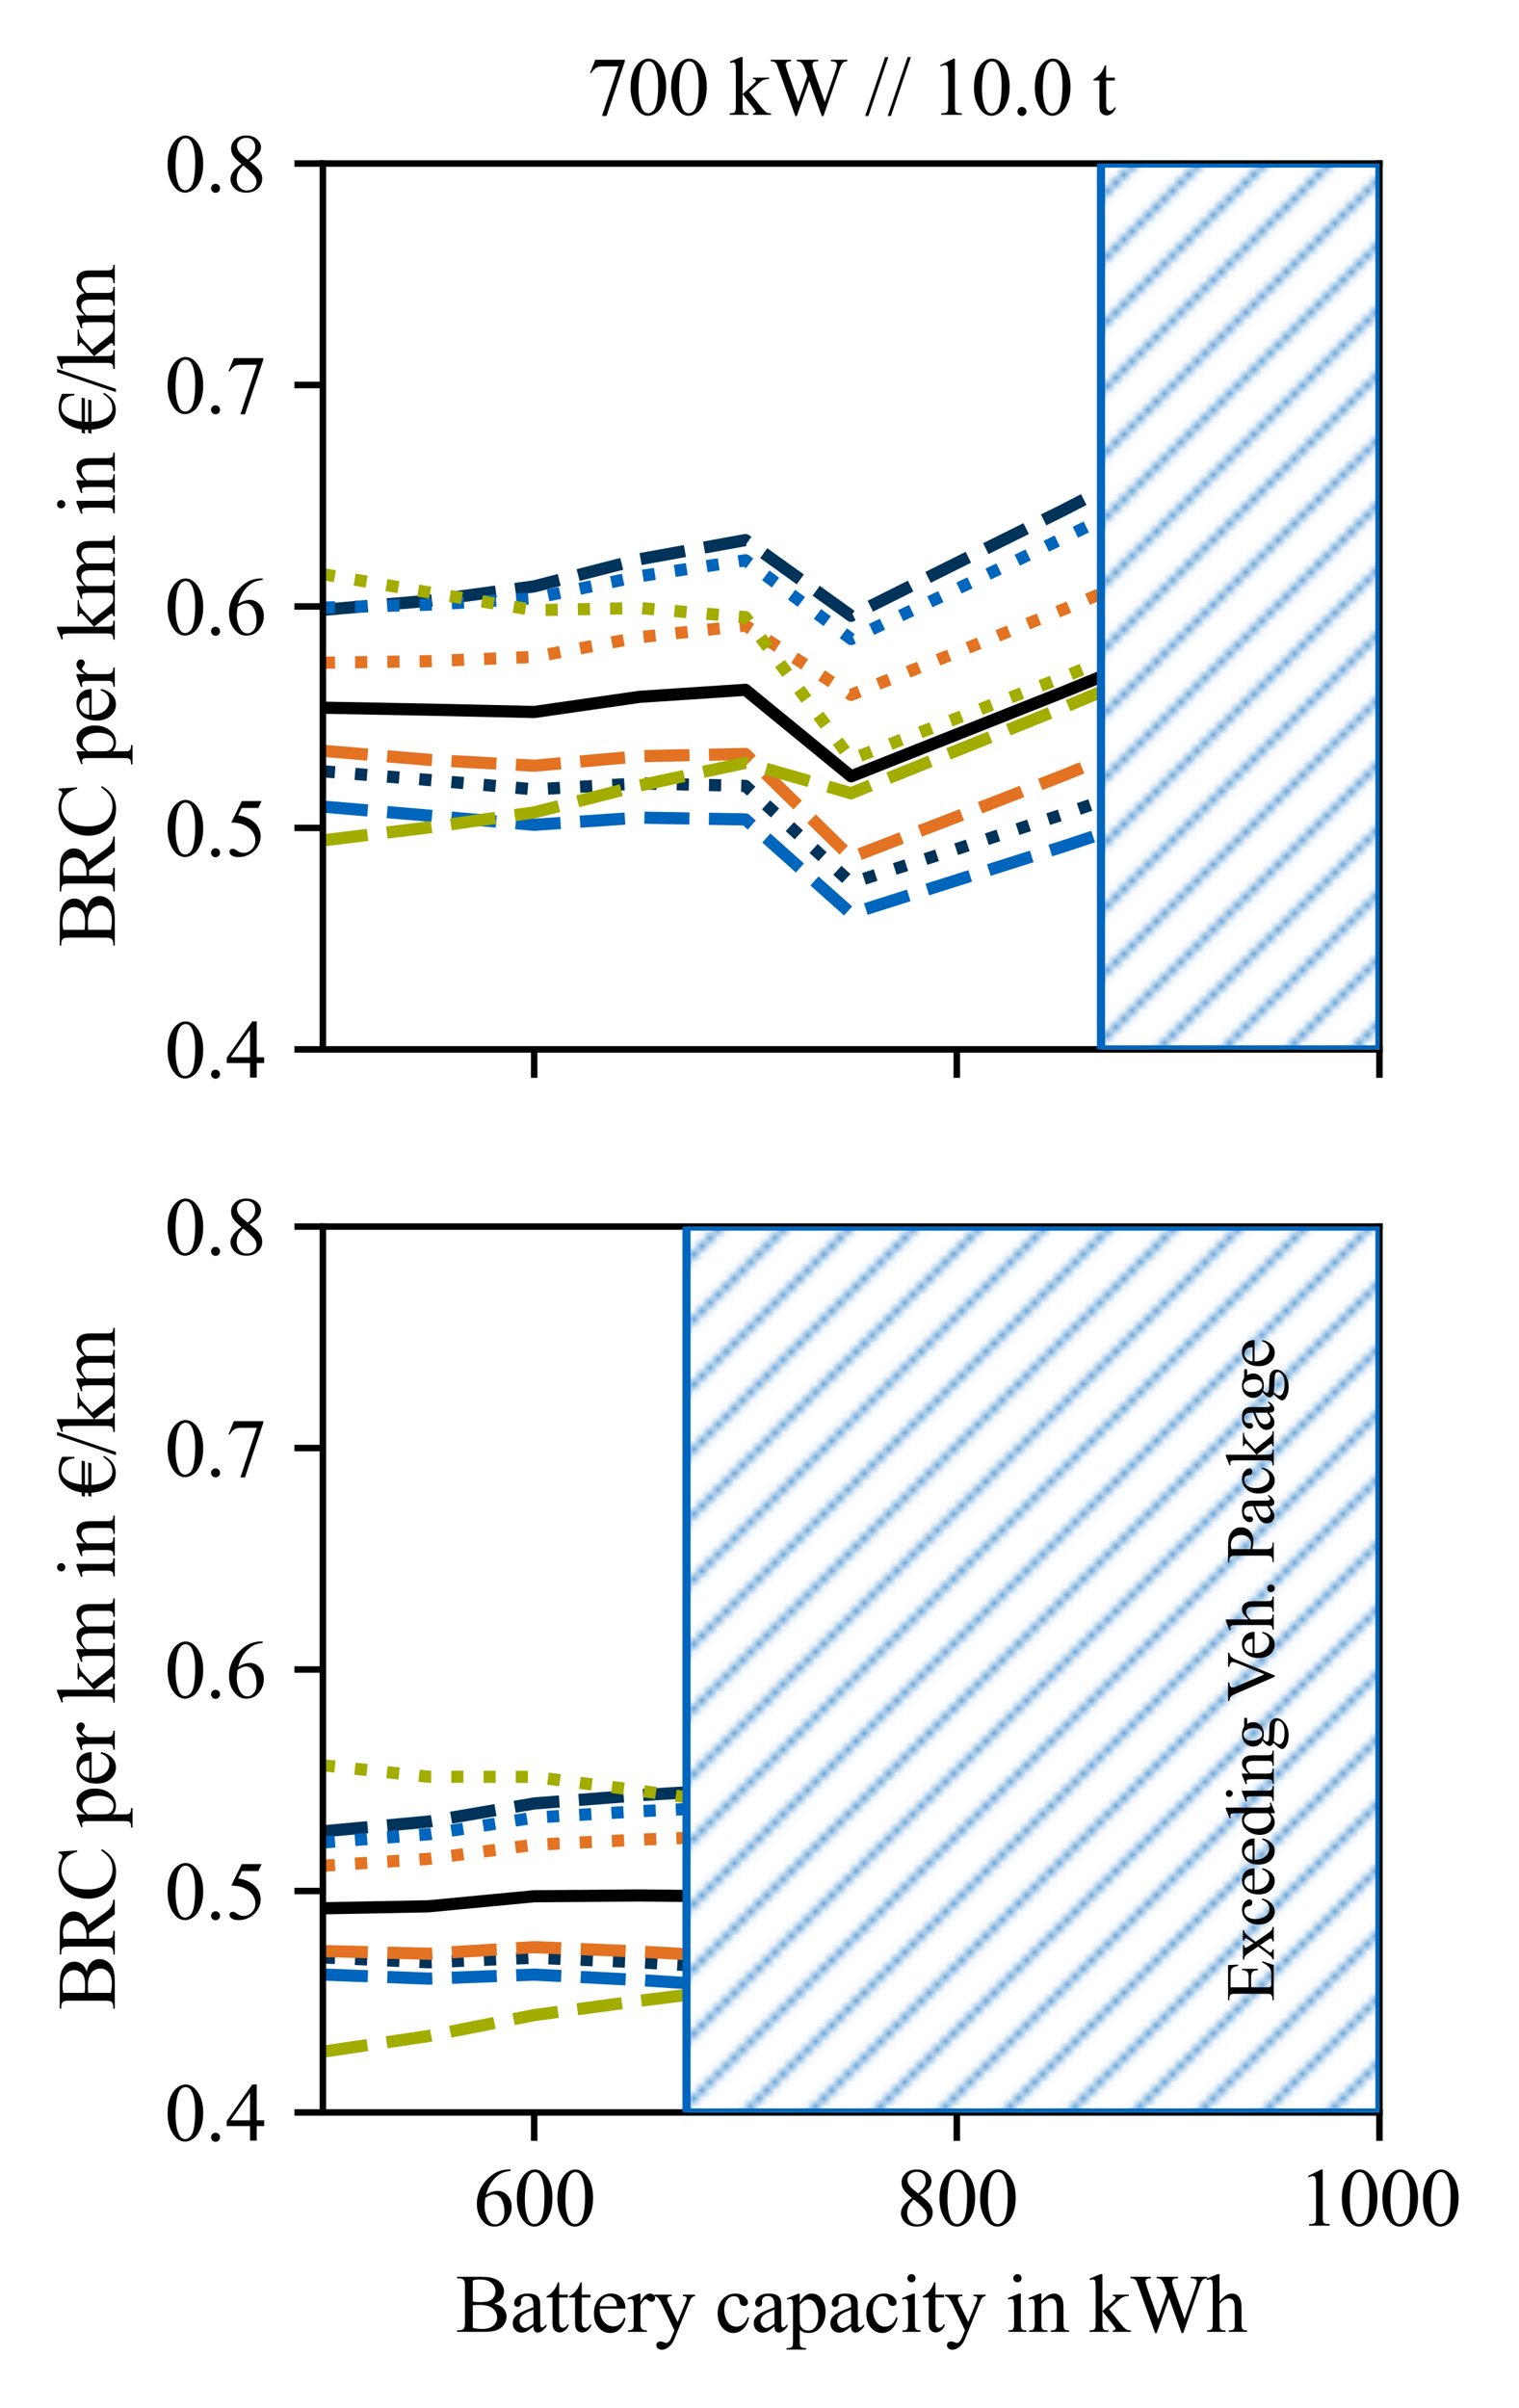 <?xml version="1.0" encoding="utf-8" standalone="no"?>
<!DOCTYPE svg PUBLIC "-//W3C//DTD SVG 1.1//EN"
  "http://www.w3.org/Graphics/SVG/1.1/DTD/svg11.dtd">
<svg height="296.623pt" version="1.1" viewBox="0 0 187.183 296.623" width="187.183pt" xmlns="http://www.w3.org/2000/svg" xmlns:xlink="http://www.w3.org/1999/xlink">
 <defs>
  <style type="text/css">*{stroke-linecap:butt;stroke-linejoin:round;}</style>
 </defs>
 <g id="figure_1">
  <g id="patch_1">
   <path d="M 0 296.623 
L 187.183 296.623 
L 187.183 0 
L 0 0 
z
" style="fill:#ffffff;"/>
  </g>
  <g id="axes_1">
   <g id="patch_2">
    <path d="M 39.783 129.278 
L 169.983 129.278 
L 169.983 20.144 
L 39.783 20.144 
z
" style="fill:#ffffff;"/>
   </g>
   <g id="matplotlib.axis_1">
    <g id="xtick_1">
     <g id="line2d_1">
      <defs>
       <path d="M 0 0 
L 0 3.5 
" id="mccf81623f7" style="stroke:#000000;stroke-width:0.8;"/>
      </defs>
      <g>
       <use style="stroke:#000000;stroke-width:0.8;" x="65.823" xlink:href="#mccf81623f7" y="129.278"/>
      </g>
     </g>
    </g>
    <g id="xtick_2">
     <g id="line2d_2">
      <g>
       <use style="stroke:#000000;stroke-width:0.8;" x="117.903" xlink:href="#mccf81623f7" y="129.278"/>
      </g>
     </g>
    </g>
    <g id="xtick_3">
     <g id="line2d_3">
      <g>
       <use style="stroke:#000000;stroke-width:0.8;" x="169.983" xlink:href="#mccf81623f7" y="129.278"/>
      </g>
     </g>
    </g>
   </g>
   <g id="matplotlib.axis_2">
    <g id="ytick_1">
     <g id="line2d_4">
      <defs>
       <path d="M 0 0 
L -3.5 0 
" id="m402dd3184c" style="stroke:#000000;stroke-width:0.8;"/>
      </defs>
      <g>
       <use style="stroke:#000000;stroke-width:0.8;" x="39.783" xlink:href="#m402dd3184c" y="129.278"/>
      </g>
     </g>
     <g id="text_1">
      <!-- 0.4 -->
      <g transform="translate(20.283 132.749)scale(0.1 -0.1)">
       <defs>
        <path d="M 231 2094 
Q 231 2819 450 3342 
Q 669 3866 1031 4122 
Q 1313 4325 1613 4325 
Q 2100 4325 2488 3828 
Q 2972 3213 2972 2159 
Q 2972 1422 2759 906 
Q 2547 391 2217 158 
Q 1888 -75 1581 -75 
Q 975 -75 572 641 
Q 231 1244 231 2094 
z
M 844 2016 
Q 844 1141 1059 588 
Q 1238 122 1591 122 
Q 1759 122 1940 273 
Q 2122 425 2216 781 
Q 2359 1319 2359 2297 
Q 2359 3022 2209 3506 
Q 2097 3866 1919 4016 
Q 1791 4119 1609 4119 
Q 1397 4119 1231 3928 
Q 1006 3669 925 3112 
Q 844 2556 844 2016 
z
" id="TimesNewRomanPSMT-30" transform="scale(0.016)"/>
        <path d="M 800 606 
Q 947 606 1047 504 
Q 1147 403 1147 259 
Q 1147 116 1045 14 
Q 944 -88 800 -88 
Q 656 -88 554 14 
Q 453 116 453 259 
Q 453 406 554 506 
Q 656 606 800 606 
z
" id="TimesNewRomanPSMT-2e" transform="scale(0.016)"/>
        <path d="M 2978 1563 
L 2978 1119 
L 2409 1119 
L 2409 0 
L 1894 0 
L 1894 1119 
L 100 1119 
L 100 1519 
L 2066 4325 
L 2409 4325 
L 2409 1563 
L 2978 1563 
z
M 1894 1563 
L 1894 3666 
L 406 1563 
L 1894 1563 
z
" id="TimesNewRomanPSMT-34" transform="scale(0.016)"/>
       </defs>
       <use xlink:href="#TimesNewRomanPSMT-30"/>
       <use x="50" xlink:href="#TimesNewRomanPSMT-2e"/>
       <use x="75" xlink:href="#TimesNewRomanPSMT-34"/>
      </g>
     </g>
    </g>
    <g id="ytick_2">
     <g id="line2d_5">
      <g>
       <use style="stroke:#000000;stroke-width:0.8;" x="39.783" xlink:href="#m402dd3184c" y="101.994"/>
      </g>
     </g>
     <g id="text_2">
      <!-- 0.5 -->
      <g transform="translate(20.283 105.466)scale(0.1 -0.1)">
       <defs>
        <path d="M 2778 4238 
L 2534 3706 
L 1259 3706 
L 981 3138 
Q 1809 3016 2294 2522 
Q 2709 2097 2709 1522 
Q 2709 1188 2573 903 
Q 2438 619 2231 419 
Q 2025 219 1772 97 
Q 1413 -75 1034 -75 
Q 653 -75 479 54 
Q 306 184 306 341 
Q 306 428 378 495 
Q 450 563 559 563 
Q 641 563 702 538 
Q 763 513 909 409 
Q 1144 247 1384 247 
Q 1750 247 2026 523 
Q 2303 800 2303 1197 
Q 2303 1581 2056 1914 
Q 1809 2247 1375 2428 
Q 1034 2569 447 2591 
L 1259 4238 
L 2778 4238 
z
" id="TimesNewRomanPSMT-35" transform="scale(0.016)"/>
       </defs>
       <use xlink:href="#TimesNewRomanPSMT-30"/>
       <use x="50" xlink:href="#TimesNewRomanPSMT-2e"/>
       <use x="75" xlink:href="#TimesNewRomanPSMT-35"/>
      </g>
     </g>
    </g>
    <g id="ytick_3">
     <g id="line2d_6">
      <g>
       <use style="stroke:#000000;stroke-width:0.8;" x="39.783" xlink:href="#m402dd3184c" y="74.711"/>
      </g>
     </g>
     <g id="text_3">
      <!-- 0.6 -->
      <g transform="translate(20.283 78.183)scale(0.1 -0.1)">
       <defs>
        <path d="M 2869 4325 
L 2869 4209 
Q 2456 4169 2195 4045 
Q 1934 3922 1679 3669 
Q 1425 3416 1258 3105 
Q 1091 2794 978 2366 
Q 1428 2675 1881 2675 
Q 2316 2675 2634 2325 
Q 2953 1975 2953 1425 
Q 2953 894 2631 456 
Q 2244 -75 1606 -75 
Q 1172 -75 869 213 
Q 275 772 275 1663 
Q 275 2231 503 2743 
Q 731 3256 1154 3653 
Q 1578 4050 1965 4187 
Q 2353 4325 2688 4325 
L 2869 4325 
z
M 925 2138 
Q 869 1716 869 1456 
Q 869 1156 980 804 
Q 1091 453 1309 247 
Q 1469 100 1697 100 
Q 1969 100 2183 356 
Q 2397 613 2397 1088 
Q 2397 1622 2184 2012 
Q 1972 2403 1581 2403 
Q 1463 2403 1327 2353 
Q 1191 2303 925 2138 
z
" id="TimesNewRomanPSMT-36" transform="scale(0.016)"/>
       </defs>
       <use xlink:href="#TimesNewRomanPSMT-30"/>
       <use x="50" xlink:href="#TimesNewRomanPSMT-2e"/>
       <use x="75" xlink:href="#TimesNewRomanPSMT-36"/>
      </g>
     </g>
    </g>
    <g id="ytick_4">
     <g id="line2d_7">
      <g>
       <use style="stroke:#000000;stroke-width:0.8;" x="39.783" xlink:href="#m402dd3184c" y="47.427"/>
      </g>
     </g>
     <g id="text_4">
      <!-- 0.7 -->
      <g transform="translate(20.283 50.899)scale(0.1 -0.1)">
       <defs>
        <path d="M 644 4238 
L 2916 4238 
L 2916 4119 
L 1503 -88 
L 1153 -88 
L 2419 3728 
L 1253 3728 
Q 900 3728 750 3644 
Q 488 3500 328 3200 
L 238 3234 
L 644 4238 
z
" id="TimesNewRomanPSMT-37" transform="scale(0.016)"/>
       </defs>
       <use xlink:href="#TimesNewRomanPSMT-30"/>
       <use x="50" xlink:href="#TimesNewRomanPSMT-2e"/>
       <use x="75" xlink:href="#TimesNewRomanPSMT-37"/>
      </g>
     </g>
    </g>
    <g id="ytick_5">
     <g id="line2d_8">
      <g>
       <use style="stroke:#000000;stroke-width:0.8;" x="39.783" xlink:href="#m402dd3184c" y="20.144"/>
      </g>
     </g>
     <g id="text_5">
      <!-- 0.8 -->
      <g transform="translate(20.283 23.616)scale(0.1 -0.1)">
       <defs>
        <path d="M 1228 2134 
Q 725 2547 579 2797 
Q 434 3047 434 3316 
Q 434 3728 753 4026 
Q 1072 4325 1600 4325 
Q 2113 4325 2425 4047 
Q 2738 3769 2738 3413 
Q 2738 3175 2569 2928 
Q 2400 2681 1866 2347 
Q 2416 1922 2594 1678 
Q 2831 1359 2831 1006 
Q 2831 559 2490 242 
Q 2150 -75 1597 -75 
Q 994 -75 656 303 
Q 388 606 388 966 
Q 388 1247 577 1523 
Q 766 1800 1228 2134 
z
M 1719 2469 
Q 2094 2806 2194 3001 
Q 2294 3197 2294 3444 
Q 2294 3772 2109 3958 
Q 1925 4144 1606 4144 
Q 1288 4144 1088 3959 
Q 888 3775 888 3528 
Q 888 3366 970 3203 
Q 1053 3041 1206 2894 
L 1719 2469 
z
M 1375 2016 
Q 1116 1797 991 1539 
Q 866 1281 866 981 
Q 866 578 1086 336 
Q 1306 94 1647 94 
Q 1984 94 2187 284 
Q 2391 475 2391 747 
Q 2391 972 2272 1150 
Q 2050 1481 1375 2016 
z
" id="TimesNewRomanPSMT-38" transform="scale(0.016)"/>
       </defs>
       <use xlink:href="#TimesNewRomanPSMT-30"/>
       <use x="50" xlink:href="#TimesNewRomanPSMT-2e"/>
       <use x="75" xlink:href="#TimesNewRomanPSMT-38"/>
      </g>
     </g>
    </g>
    <g id="text_6">
     <!-- BRC per km in €/km -->
     <g transform="translate(14.144 116.657)rotate(-90)scale(0.1 -0.1)">
      <defs>
       <path d="M 2956 2163 
Q 3397 2069 3616 1863 
Q 3919 1575 3919 1159 
Q 3919 844 3719 555 
Q 3519 266 3170 133 
Q 2822 0 2106 0 
L 106 0 
L 106 116 
L 266 116 
Q 531 116 647 284 
Q 719 394 719 750 
L 719 3488 
Q 719 3881 628 3984 
Q 506 4122 266 4122 
L 106 4122 
L 106 4238 
L 1938 4238 
Q 2450 4238 2759 4163 
Q 3228 4050 3475 3764 
Q 3722 3478 3722 3106 
Q 3722 2788 3528 2536 
Q 3334 2284 2956 2163 
z
M 1319 2331 
Q 1434 2309 1582 2298 
Q 1731 2288 1909 2288 
Q 2366 2288 2595 2386 
Q 2825 2484 2947 2687 
Q 3069 2891 3069 3131 
Q 3069 3503 2766 3765 
Q 2463 4028 1881 4028 
Q 1569 4028 1319 3959 
L 1319 2331 
z
M 1319 306 
Q 1681 222 2034 222 
Q 2600 222 2897 476 
Q 3194 731 3194 1106 
Q 3194 1353 3059 1581 
Q 2925 1809 2622 1940 
Q 2319 2072 1872 2072 
Q 1678 2072 1540 2065 
Q 1403 2059 1319 2044 
L 1319 306 
z
" id="TimesNewRomanPSMT-42" transform="scale(0.016)"/>
       <path d="M 4325 0 
L 3194 0 
L 1759 1981 
Q 1600 1975 1500 1975 
Q 1459 1975 1412 1976 
Q 1366 1978 1316 1981 
L 1316 750 
Q 1316 350 1403 253 
Q 1522 116 1759 116 
L 1925 116 
L 1925 0 
L 109 0 
L 109 116 
L 269 116 
Q 538 116 653 291 
Q 719 388 719 750 
L 719 3488 
Q 719 3888 631 3984 
Q 509 4122 269 4122 
L 109 4122 
L 109 4238 
L 1653 4238 
Q 2328 4238 2648 4139 
Q 2969 4041 3192 3777 
Q 3416 3513 3416 3147 
Q 3416 2756 3161 2468 
Q 2906 2181 2372 2063 
L 3247 847 
Q 3547 428 3762 290 
Q 3978 153 4325 116 
L 4325 0 
z
M 1316 2178 
Q 1375 2178 1419 2176 
Q 1463 2175 1491 2175 
Q 2097 2175 2405 2437 
Q 2713 2700 2713 3106 
Q 2713 3503 2464 3751 
Q 2216 4000 1806 4000 
Q 1625 4000 1316 3941 
L 1316 2178 
z
" id="TimesNewRomanPSMT-52" transform="scale(0.016)"/>
       <path d="M 3853 4334 
L 3950 2894 
L 3853 2894 
Q 3659 3541 3300 3825 
Q 2941 4109 2438 4109 
Q 2016 4109 1675 3895 
Q 1334 3681 1139 3212 
Q 944 2744 944 2047 
Q 944 1472 1128 1050 
Q 1313 628 1683 403 
Q 2053 178 2528 178 
Q 2941 178 3256 354 
Q 3572 531 3950 1056 
L 4047 994 
Q 3728 428 3303 165 
Q 2878 -97 2294 -97 
Q 1241 -97 663 684 
Q 231 1266 231 2053 
Q 231 2688 515 3219 
Q 800 3750 1298 4042 
Q 1797 4334 2388 4334 
Q 2847 4334 3294 4109 
Q 3425 4041 3481 4041 
Q 3566 4041 3628 4100 
Q 3709 4184 3744 4334 
L 3853 4334 
z
" id="TimesNewRomanPSMT-43" transform="scale(0.016)"/>
       <path id="TimesNewRomanPSMT-20" transform="scale(0.016)"/>
       <path d="M -6 2578 
L 875 2934 
L 994 2934 
L 994 2266 
Q 1216 2644 1439 2795 
Q 1663 2947 1909 2947 
Q 2341 2947 2628 2609 
Q 2981 2197 2981 1534 
Q 2981 794 2556 309 
Q 2206 -88 1675 -88 
Q 1444 -88 1275 -22 
Q 1150 25 994 166 
L 994 -706 
Q 994 -1000 1030 -1079 
Q 1066 -1159 1155 -1206 
Q 1244 -1253 1478 -1253 
L 1478 -1369 
L -22 -1369 
L -22 -1253 
L 56 -1253 
Q 228 -1256 350 -1188 
Q 409 -1153 442 -1076 
Q 475 -1000 475 -688 
L 475 2019 
Q 475 2297 450 2372 
Q 425 2447 370 2484 
Q 316 2522 222 2522 
Q 147 2522 31 2478 
L -6 2578 
z
M 994 2081 
L 994 1013 
Q 994 666 1022 556 
Q 1066 375 1236 237 
Q 1406 100 1666 100 
Q 1978 100 2172 344 
Q 2425 663 2425 1241 
Q 2425 1897 2138 2250 
Q 1938 2494 1663 2494 
Q 1513 2494 1366 2419 
Q 1253 2363 994 2081 
z
" id="TimesNewRomanPSMT-70" transform="scale(0.016)"/>
       <path d="M 681 1784 
Q 678 1147 991 784 
Q 1303 422 1725 422 
Q 2006 422 2214 576 
Q 2422 731 2563 1106 
L 2659 1044 
Q 2594 616 2278 264 
Q 1963 -88 1488 -88 
Q 972 -88 605 314 
Q 238 716 238 1394 
Q 238 2128 614 2539 
Q 991 2950 1559 2950 
Q 2041 2950 2350 2633 
Q 2659 2316 2659 1784 
L 681 1784 
z
M 681 1966 
L 2006 1966 
Q 1991 2241 1941 2353 
Q 1863 2528 1708 2628 
Q 1553 2728 1384 2728 
Q 1125 2728 920 2526 
Q 716 2325 681 1966 
z
" id="TimesNewRomanPSMT-65" transform="scale(0.016)"/>
       <path d="M 1038 2947 
L 1038 2303 
Q 1397 2947 1775 2947 
Q 1947 2947 2059 2842 
Q 2172 2738 2172 2600 
Q 2172 2478 2090 2393 
Q 2009 2309 1897 2309 
Q 1788 2309 1652 2417 
Q 1516 2525 1450 2525 
Q 1394 2525 1328 2463 
Q 1188 2334 1038 2041 
L 1038 669 
Q 1038 431 1097 309 
Q 1138 225 1241 169 
Q 1344 113 1538 113 
L 1538 0 
L 72 0 
L 72 113 
Q 291 113 397 181 
Q 475 231 506 341 
Q 522 394 522 644 
L 522 1753 
Q 522 2253 501 2348 
Q 481 2444 426 2487 
Q 372 2531 291 2531 
Q 194 2531 72 2484 
L 41 2597 
L 906 2947 
L 1038 2947 
z
" id="TimesNewRomanPSMT-72" transform="scale(0.016)"/>
       <path d="M 1047 4444 
L 1047 1597 
L 1775 2259 
Q 2006 2472 2044 2528 
Q 2069 2566 2069 2603 
Q 2069 2666 2017 2711 
Q 1966 2756 1847 2763 
L 1847 2863 
L 3091 2863 
L 3091 2763 
Q 2834 2756 2664 2684 
Q 2494 2613 2291 2428 
L 1556 1750 
L 2291 822 
Q 2597 438 2703 334 
Q 2853 188 2966 144 
Q 3044 113 3238 113 
L 3238 0 
L 1847 0 
L 1847 113 
Q 1966 116 2008 148 
Q 2050 181 2050 241 
Q 2050 313 1925 472 
L 1047 1594 
L 1047 644 
Q 1047 366 1086 278 
Q 1125 191 1197 153 
Q 1269 116 1509 113 
L 1509 0 
L 53 0 
L 53 113 
Q 272 113 381 166 
Q 447 200 481 272 
Q 528 375 528 628 
L 528 3234 
Q 528 3731 506 3842 
Q 484 3953 434 3995 
Q 384 4038 303 4038 
Q 238 4038 106 3984 
L 53 4094 
L 903 4444 
L 1047 4444 
z
" id="TimesNewRomanPSMT-6b" transform="scale(0.016)"/>
       <path d="M 1050 2338 
Q 1363 2650 1419 2697 
Q 1559 2816 1721 2881 
Q 1884 2947 2044 2947 
Q 2313 2947 2506 2790 
Q 2700 2634 2766 2338 
Q 3088 2713 3309 2830 
Q 3531 2947 3766 2947 
Q 3994 2947 4170 2830 
Q 4347 2713 4450 2447 
Q 4519 2266 4519 1878 
L 4519 647 
Q 4519 378 4559 278 
Q 4591 209 4675 161 
Q 4759 113 4950 113 
L 4950 0 
L 3538 0 
L 3538 113 
L 3597 113 
Q 3781 113 3884 184 
Q 3956 234 3988 344 
Q 4000 397 4000 647 
L 4000 1878 
Q 4000 2228 3916 2372 
Q 3794 2572 3525 2572 
Q 3359 2572 3192 2489 
Q 3025 2406 2788 2181 
L 2781 2147 
L 2788 2013 
L 2788 647 
Q 2788 353 2820 281 
Q 2853 209 2943 161 
Q 3034 113 3253 113 
L 3253 0 
L 1806 0 
L 1806 113 
Q 2044 113 2133 169 
Q 2222 225 2256 338 
Q 2272 391 2272 647 
L 2272 1878 
Q 2272 2228 2169 2381 
Q 2031 2581 1784 2581 
Q 1616 2581 1450 2491 
Q 1191 2353 1050 2181 
L 1050 647 
Q 1050 366 1089 281 
Q 1128 197 1204 155 
Q 1281 113 1516 113 
L 1516 0 
L 100 0 
L 100 113 
Q 297 113 375 155 
Q 453 197 493 289 
Q 534 381 534 647 
L 534 1741 
Q 534 2213 506 2350 
Q 484 2453 437 2492 
Q 391 2531 309 2531 
Q 222 2531 100 2484 
L 53 2597 
L 916 2947 
L 1050 2947 
L 1050 2338 
z
" id="TimesNewRomanPSMT-6d" transform="scale(0.016)"/>
       <path d="M 928 4444 
Q 1059 4444 1151 4351 
Q 1244 4259 1244 4128 
Q 1244 3997 1151 3903 
Q 1059 3809 928 3809 
Q 797 3809 703 3903 
Q 609 3997 609 4128 
Q 609 4259 701 4351 
Q 794 4444 928 4444 
z
M 1188 2947 
L 1188 647 
Q 1188 378 1227 289 
Q 1266 200 1342 156 
Q 1419 113 1622 113 
L 1622 0 
L 231 0 
L 231 113 
Q 441 113 512 153 
Q 584 194 626 287 
Q 669 381 669 647 
L 669 1750 
Q 669 2216 641 2353 
Q 619 2453 572 2492 
Q 525 2531 444 2531 
Q 356 2531 231 2484 
L 188 2597 
L 1050 2947 
L 1188 2947 
z
" id="TimesNewRomanPSMT-69" transform="scale(0.016)"/>
       <path d="M 1034 2341 
Q 1538 2947 1994 2947 
Q 2228 2947 2397 2830 
Q 2566 2713 2666 2444 
Q 2734 2256 2734 1869 
L 2734 647 
Q 2734 375 2778 278 
Q 2813 200 2889 156 
Q 2966 113 3172 113 
L 3172 0 
L 1756 0 
L 1756 113 
L 1816 113 
Q 2016 113 2095 173 
Q 2175 234 2206 353 
Q 2219 400 2219 647 
L 2219 1819 
Q 2219 2209 2117 2386 
Q 2016 2563 1775 2563 
Q 1403 2563 1034 2156 
L 1034 647 
Q 1034 356 1069 288 
Q 1113 197 1189 155 
Q 1266 113 1500 113 
L 1500 0 
L 84 0 
L 84 113 
L 147 113 
Q 366 113 442 223 
Q 519 334 519 647 
L 519 1709 
Q 519 2225 495 2337 
Q 472 2450 423 2490 
Q 375 2531 294 2531 
Q 206 2531 84 2484 
L 38 2597 
L 900 2947 
L 1034 2947 
L 1034 2341 
z
" id="TimesNewRomanPSMT-6e" transform="scale(0.016)"/>
       <path d="M 2647 2303 
L 853 2303 
Q 844 2172 844 2044 
L 2569 2044 
L 2497 1800 
L 850 1800 
Q 875 1141 1113 700 
Q 1391 188 1863 188 
Q 2281 188 2563 403 
Q 2731 531 2991 891 
L 3088 828 
Q 2819 403 2600 222 
Q 2241 -75 1738 -75 
Q 1019 -75 625 522 
Q 303 1009 244 1800 
L -72 1800 
L 0 2044 
L 231 2044 
L 231 2094 
Q 231 2188 238 2303 
L -72 2303 
L 0 2547 
L 263 2547 
Q 369 3288 769 3769 
Q 1228 4325 1944 4325 
Q 2478 4325 3006 4050 
L 3006 3116 
L 2884 3116 
Q 2803 4119 1944 4119 
Q 1450 4119 1163 3597 
Q 941 3191 872 2547 
L 2719 2547 
L 2647 2303 
z
" id="TimesNewRomanPSMT-20ac" transform="scale(0.016)"/>
       <path d="M 1794 4444 
L 259 -88 
L 9 -88 
L 1544 4444 
L 1794 4444 
z
" id="TimesNewRomanPSMT-2f" transform="scale(0.016)"/>
      </defs>
      <use xlink:href="#TimesNewRomanPSMT-42"/>
      <use x="66.699" xlink:href="#TimesNewRomanPSMT-52"/>
      <use x="133.398" xlink:href="#TimesNewRomanPSMT-43"/>
      <use x="200.098" xlink:href="#TimesNewRomanPSMT-20"/>
      <use x="225.098" xlink:href="#TimesNewRomanPSMT-70"/>
      <use x="275.098" xlink:href="#TimesNewRomanPSMT-65"/>
      <use x="319.482" xlink:href="#TimesNewRomanPSMT-72"/>
      <use x="352.783" xlink:href="#TimesNewRomanPSMT-20"/>
      <use x="377.783" xlink:href="#TimesNewRomanPSMT-6b"/>
      <use x="427.783" xlink:href="#TimesNewRomanPSMT-6d"/>
      <use x="505.566" xlink:href="#TimesNewRomanPSMT-20"/>
      <use x="530.566" xlink:href="#TimesNewRomanPSMT-69"/>
      <use x="558.35" xlink:href="#TimesNewRomanPSMT-6e"/>
      <use x="608.35" xlink:href="#TimesNewRomanPSMT-20"/>
      <use x="633.35" xlink:href="#TimesNewRomanPSMT-20ac"/>
      <use x="683.35" xlink:href="#TimesNewRomanPSMT-2f"/>
      <use x="711.133" xlink:href="#TimesNewRomanPSMT-6b"/>
      <use x="761.133" xlink:href="#TimesNewRomanPSMT-6d"/>
     </g>
    </g>
   </g>
   <g id="line2d_9">
    <path clip-path="url(#p355a27a1c9)" d="M 39.783 75.129 
L 52.803 74.011 
L 65.823 72.239 
L 78.843 68.89 
L 91.863 66.532 
L 104.883 75.866 
L 117.903 69.362 
L 130.923 62.9 
L 143.943 56.172 
L 156.963 49.295 
L 169.983 42.638 
" style="fill:none;stroke:#003359;stroke-dasharray:5.55,2.4;stroke-dashoffset:0;stroke-width:1.5;"/>
   </g>
   <g id="line2d_10">
    <path clip-path="url(#p355a27a1c9)" d="M 39.783 87.182 
L 52.803 87.423 
L 65.823 87.713 
L 78.843 85.843 
L 91.863 84.982 
L 104.883 95.637 
L 117.903 90.475 
L 130.923 85.304 
L 143.943 79.987 
L 156.963 74.435 
L 169.983 69.093 
" style="fill:none;stroke:#000000;stroke-linecap:square;stroke-width:1.5;"/>
   </g>
   <g id="line2d_11">
    <path clip-path="url(#p355a27a1c9)" d="M 39.783 95.012 
L 52.803 96.084 
L 65.823 97.244 
L 78.843 96.512 
L 91.863 96.812 
L 104.883 108.773 
L 117.903 104.59 
L 130.923 100.342 
L 143.943 95.901 
L 156.963 91.223 
L 169.983 86.743 
" style="fill:none;stroke:#003359;stroke-dasharray:1.5,2.475;stroke-dashoffset:0;stroke-width:1.5;"/>
   </g>
   <g id="line2d_12">
    <path clip-path="url(#p355a27a1c9)" d="M 39.783 99.367 
L 52.803 100.478 
L 65.823 101.612 
L 78.843 100.725 
L 91.863 100.946 
L 104.883 112.557 
L 117.903 108.434 
L 130.923 104.309 
L 143.943 100.006 
L 156.963 95.538 
L 169.983 91.149 
" style="fill:none;stroke:#0065bd;stroke-dasharray:5.55,2.4;stroke-dashoffset:0;stroke-width:1.5;"/>
   </g>
   <g id="line2d_13">
    <path clip-path="url(#p355a27a1c9)" d="M 39.783 74.854 
L 52.803 74.49 
L 65.823 73.705 
L 78.843 70.98 
L 91.863 69.023 
L 104.883 78.723 
L 117.903 72.576 
L 130.923 66.339 
L 143.943 60.03 
L 156.963 53.343 
L 169.983 46.972 
" style="fill:none;stroke:#0065bd;stroke-dasharray:1.5,2.475;stroke-dashoffset:0;stroke-width:1.5;"/>
   </g>
   <g id="line2d_14">
    <path clip-path="url(#p355a27a1c9)" d="M 39.783 92.49 
L 52.803 93.601 
L 65.823 94.329 
L 78.843 93.157 
L 91.863 92.884 
L 104.883 105.635 
L 117.903 100.617 
L 130.923 95.57 
L 143.943 90.279 
L 156.963 84.841 
L 169.983 79.499 
" style="fill:none;stroke:#e37222;stroke-dasharray:5.55,2.4;stroke-dashoffset:0;stroke-width:1.5;"/>
   </g>
   <g id="line2d_15">
    <path clip-path="url(#p355a27a1c9)" d="M 39.783 81.641 
L 52.803 81.459 
L 65.823 80.926 
L 78.843 78.5 
L 91.863 77.066 
L 104.883 85.603 
L 117.903 80.352 
L 130.923 75.125 
L 143.943 69.654 
L 156.963 64.045 
L 169.983 58.603 
" style="fill:none;stroke:#e37222;stroke-dasharray:1.5,2.475;stroke-dashoffset:0;stroke-width:1.5;"/>
   </g>
   <g id="line2d_16">
    <path clip-path="url(#p355a27a1c9)" d="M 39.783 103.529 
L 52.803 101.937 
L 65.823 100.081 
L 78.843 96.766 
L 91.863 93.976 
L 104.883 97.722 
L 117.903 92.462 
L 130.923 87.212 
L 143.943 81.777 
L 156.963 76.134 
L 169.983 70.711 
" style="fill:none;stroke:#a2ad00;stroke-dasharray:5.55,2.4;stroke-dashoffset:0;stroke-width:1.5;"/>
   </g>
   <g id="line2d_17">
    <path clip-path="url(#p355a27a1c9)" d="M 39.783 70.728 
L 52.803 72.976 
L 65.823 75.174 
L 78.843 74.902 
L 91.863 76.028 
L 104.883 93.54 
L 117.903 88.486 
L 130.923 83.459 
L 143.943 78.179 
L 156.963 72.689 
L 169.983 67.347 
" style="fill:none;stroke:#a2ad00;stroke-dasharray:1.5,2.475;stroke-dashoffset:0;stroke-width:1.5;"/>
   </g>
   <g id="patch_3">
    <path d="M 39.783 129.278 
L 39.783 20.144 
" style="fill:none;stroke:#000000;stroke-linecap:square;stroke-linejoin:miter;stroke-width:0.8;"/>
   </g>
   <g id="patch_4">
    <path d="M 169.983 129.278 
L 169.983 20.144 
" style="fill:none;stroke:#000000;stroke-linecap:square;stroke-linejoin:miter;stroke-width:0.8;"/>
   </g>
   <g id="patch_5">
    <path d="M 39.783 129.278 
L 169.983 129.278 
" style="fill:none;stroke:#000000;stroke-linecap:square;stroke-linejoin:miter;stroke-width:0.8;"/>
   </g>
   <g id="patch_6">
    <path d="M 39.783 20.144 
L 169.983 20.144 
" style="fill:none;stroke:#000000;stroke-linecap:square;stroke-linejoin:miter;stroke-width:0.8;"/>
   </g>
   <g id="text_7">
    <!-- 700 kW // 10.0 t -->
    <g transform="translate(72.334 14.144)scale(0.1 -0.1)">
     <defs>
      <path d="M 5991 4238 
L 5991 4122 
Q 5825 4122 5722 4062 
Q 5619 4003 5525 3841 
Q 5463 3731 5328 3319 
L 4147 -97 
L 4022 -97 
L 3056 2613 
L 2097 -97 
L 1984 -97 
L 725 3422 
Q 584 3816 547 3888 
Q 484 4006 376 4064 
Q 269 4122 84 4122 
L 84 4238 
L 1653 4238 
L 1653 4122 
L 1578 4122 
Q 1413 4122 1325 4047 
Q 1238 3972 1238 3866 
Q 1238 3756 1375 3363 
L 2209 984 
L 2913 3006 
L 2788 3363 
L 2688 3647 
Q 2622 3803 2541 3922 
Q 2500 3981 2441 4022 
Q 2363 4078 2284 4103 
Q 2225 4122 2097 4122 
L 2097 4238 
L 3747 4238 
L 3747 4122 
L 3634 4122 
Q 3459 4122 3378 4047 
Q 3297 3972 3297 3844 
Q 3297 3684 3438 3288 
L 4250 984 
L 5056 3319 
Q 5194 3706 5194 3856 
Q 5194 3928 5148 3990 
Q 5103 4053 5034 4078 
Q 4916 4122 4725 4122 
L 4725 4238 
L 5991 4238 
z
" id="TimesNewRomanPSMT-57" transform="scale(0.016)"/>
      <path d="M 750 3822 
L 1781 4325 
L 1884 4325 
L 1884 747 
Q 1884 391 1914 303 
Q 1944 216 2037 169 
Q 2131 122 2419 116 
L 2419 0 
L 825 0 
L 825 116 
Q 1125 122 1212 167 
Q 1300 213 1334 289 
Q 1369 366 1369 747 
L 1369 3034 
Q 1369 3497 1338 3628 
Q 1316 3728 1258 3775 
Q 1200 3822 1119 3822 
Q 1003 3822 797 3725 
L 750 3822 
z
" id="TimesNewRomanPSMT-31" transform="scale(0.016)"/>
      <path d="M 1031 3803 
L 1031 2863 
L 1700 2863 
L 1700 2644 
L 1031 2644 
L 1031 788 
Q 1031 509 1111 412 
Q 1191 316 1316 316 
Q 1419 316 1516 380 
Q 1613 444 1666 569 
L 1788 569 
Q 1678 263 1478 108 
Q 1278 -47 1066 -47 
Q 922 -47 784 33 
Q 647 113 581 261 
Q 516 409 516 719 
L 516 2644 
L 63 2644 
L 63 2747 
Q 234 2816 414 2980 
Q 594 3144 734 3369 
Q 806 3488 934 3803 
L 1031 3803 
z
" id="TimesNewRomanPSMT-74" transform="scale(0.016)"/>
     </defs>
     <use xlink:href="#TimesNewRomanPSMT-37"/>
     <use x="50" xlink:href="#TimesNewRomanPSMT-30"/>
     <use x="100" xlink:href="#TimesNewRomanPSMT-30"/>
     <use x="150" xlink:href="#TimesNewRomanPSMT-20"/>
     <use x="175" xlink:href="#TimesNewRomanPSMT-6b"/>
     <use x="225" xlink:href="#TimesNewRomanPSMT-57"/>
     <use x="317.635" xlink:href="#TimesNewRomanPSMT-20"/>
     <use x="342.635" xlink:href="#TimesNewRomanPSMT-2f"/>
     <use x="370.418" xlink:href="#TimesNewRomanPSMT-2f"/>
     <use x="398.201" xlink:href="#TimesNewRomanPSMT-20"/>
     <use x="423.201" xlink:href="#TimesNewRomanPSMT-31"/>
     <use x="473.201" xlink:href="#TimesNewRomanPSMT-30"/>
     <use x="523.201" xlink:href="#TimesNewRomanPSMT-2e"/>
     <use x="548.201" xlink:href="#TimesNewRomanPSMT-30"/>
     <use x="598.201" xlink:href="#TimesNewRomanPSMT-20"/>
     <use x="623.201" xlink:href="#TimesNewRomanPSMT-74"/>
    </g>
   </g>
   <g id="PolyCollection_1">
    <path clip-path="url(#p355a27a1c9)" d="M 169.983 129.278 
L 135.672 129.278 
L 135.672 20.144 
L 169.983 20.144 
L 169.983 20.144 
L 169.983 129.278 
z
" style="fill:url(#h5b9163f6d2);stroke:#0065bd;"/>
   </g>
  </g>
  <g id="axes_2">
   <g id="patch_7">
    <path d="M 39.783 260.238 
L 169.983 260.238 
L 169.983 151.104 
L 39.783 151.104 
z
" style="fill:#ffffff;"/>
   </g>
   <g id="matplotlib.axis_3">
    <g id="xtick_4">
     <g id="line2d_18">
      <g>
       <use style="stroke:#000000;stroke-width:0.8;" x="65.823" xlink:href="#mccf81623f7" y="260.238"/>
      </g>
     </g>
     <g id="text_8">
      <!-- 600 -->
      <g transform="translate(58.323 274.182)scale(0.1 -0.1)">
       <use xlink:href="#TimesNewRomanPSMT-36"/>
       <use x="50" xlink:href="#TimesNewRomanPSMT-30"/>
       <use x="100" xlink:href="#TimesNewRomanPSMT-30"/>
      </g>
     </g>
    </g>
    <g id="xtick_5">
     <g id="line2d_19">
      <g>
       <use style="stroke:#000000;stroke-width:0.8;" x="117.903" xlink:href="#mccf81623f7" y="260.238"/>
      </g>
     </g>
     <g id="text_9">
      <!-- 800 -->
      <g transform="translate(110.403 274.182)scale(0.1 -0.1)">
       <use xlink:href="#TimesNewRomanPSMT-38"/>
       <use x="50" xlink:href="#TimesNewRomanPSMT-30"/>
       <use x="100" xlink:href="#TimesNewRomanPSMT-30"/>
      </g>
     </g>
    </g>
    <g id="xtick_6">
     <g id="line2d_20">
      <g>
       <use style="stroke:#000000;stroke-width:0.8;" x="169.983" xlink:href="#mccf81623f7" y="260.238"/>
      </g>
     </g>
     <g id="text_10">
      <!-- 1000 -->
      <g transform="translate(159.983 274.182)scale(0.1 -0.1)">
       <use xlink:href="#TimesNewRomanPSMT-31"/>
       <use x="50" xlink:href="#TimesNewRomanPSMT-30"/>
       <use x="100" xlink:href="#TimesNewRomanPSMT-30"/>
       <use x="150" xlink:href="#TimesNewRomanPSMT-30"/>
      </g>
     </g>
    </g>
    <g id="text_11">
     <!-- Battery capacity in kWh -->
     <g transform="translate(56.151 287.265)scale(0.1 -0.1)">
      <defs>
       <path d="M 1822 413 
Q 1381 72 1269 19 
Q 1100 -59 909 -59 
Q 613 -59 420 144 
Q 228 347 228 678 
Q 228 888 322 1041 
Q 450 1253 767 1440 
Q 1084 1628 1822 1897 
L 1822 2009 
Q 1822 2438 1686 2597 
Q 1550 2756 1291 2756 
Q 1094 2756 978 2650 
Q 859 2544 859 2406 
L 866 2225 
Q 866 2081 792 2003 
Q 719 1925 600 1925 
Q 484 1925 411 2006 
Q 338 2088 338 2228 
Q 338 2497 613 2722 
Q 888 2947 1384 2947 
Q 1766 2947 2009 2819 
Q 2194 2722 2281 2516 
Q 2338 2381 2338 1966 
L 2338 994 
Q 2338 584 2353 492 
Q 2369 400 2405 369 
Q 2441 338 2488 338 
Q 2538 338 2575 359 
Q 2641 400 2828 588 
L 2828 413 
Q 2478 -56 2159 -56 
Q 2006 -56 1915 50 
Q 1825 156 1822 413 
z
M 1822 616 
L 1822 1706 
Q 1350 1519 1213 1441 
Q 966 1303 859 1153 
Q 753 1003 753 825 
Q 753 600 887 451 
Q 1022 303 1197 303 
Q 1434 303 1822 616 
z
" id="TimesNewRomanPSMT-61" transform="scale(0.016)"/>
       <path d="M 38 2863 
L 1372 2863 
L 1372 2747 
L 1306 2747 
Q 1166 2747 1095 2686 
Q 1025 2625 1025 2534 
Q 1025 2413 1128 2197 
L 1825 753 
L 2466 2334 
Q 2519 2463 2519 2588 
Q 2519 2644 2497 2672 
Q 2472 2706 2419 2726 
Q 2366 2747 2231 2747 
L 2231 2863 
L 3163 2863 
L 3163 2747 
Q 3047 2734 2984 2696 
Q 2922 2659 2847 2556 
Q 2819 2513 2741 2316 
L 1575 -541 
Q 1406 -956 1132 -1168 
Q 859 -1381 606 -1381 
Q 422 -1381 303 -1275 
Q 184 -1169 184 -1031 
Q 184 -900 270 -820 
Q 356 -741 506 -741 
Q 609 -741 788 -809 
Q 913 -856 944 -856 
Q 1038 -856 1148 -759 
Q 1259 -663 1372 -384 
L 1575 113 
L 547 2272 
Q 500 2369 397 2513 
Q 319 2622 269 2659 
Q 197 2709 38 2747 
L 38 2863 
z
" id="TimesNewRomanPSMT-79" transform="scale(0.016)"/>
       <path d="M 2631 1088 
Q 2516 522 2178 217 
Q 1841 -88 1431 -88 
Q 944 -88 581 321 
Q 219 731 219 1428 
Q 219 2103 620 2525 
Q 1022 2947 1584 2947 
Q 2006 2947 2278 2723 
Q 2550 2500 2550 2259 
Q 2550 2141 2473 2067 
Q 2397 1994 2259 1994 
Q 2075 1994 1981 2113 
Q 1928 2178 1911 2362 
Q 1894 2547 1784 2644 
Q 1675 2738 1481 2738 
Q 1169 2738 978 2506 
Q 725 2200 725 1697 
Q 725 1184 976 792 
Q 1228 400 1656 400 
Q 1963 400 2206 609 
Q 2378 753 2541 1131 
L 2631 1088 
z
" id="TimesNewRomanPSMT-63" transform="scale(0.016)"/>
       <path d="M 1041 4444 
L 1041 2350 
Q 1388 2731 1591 2839 
Q 1794 2947 1997 2947 
Q 2241 2947 2416 2812 
Q 2591 2678 2675 2391 
Q 2734 2191 2734 1659 
L 2734 647 
Q 2734 375 2778 275 
Q 2809 200 2884 156 
Q 2959 113 3159 113 
L 3159 0 
L 1753 0 
L 1753 113 
L 1819 113 
Q 2019 113 2097 173 
Q 2175 234 2206 353 
Q 2216 403 2216 647 
L 2216 1659 
Q 2216 2128 2167 2275 
Q 2119 2422 2012 2495 
Q 1906 2569 1756 2569 
Q 1603 2569 1437 2487 
Q 1272 2406 1041 2159 
L 1041 647 
Q 1041 353 1073 281 
Q 1106 209 1195 161 
Q 1284 113 1503 113 
L 1503 0 
L 84 0 
L 84 113 
Q 275 113 384 172 
Q 447 203 484 290 
Q 522 378 522 647 
L 522 3238 
Q 522 3728 498 3840 
Q 475 3953 426 3993 
Q 378 4034 297 4034 
Q 231 4034 84 3984 
L 41 4094 
L 897 4444 
L 1041 4444 
z
" id="TimesNewRomanPSMT-68" transform="scale(0.016)"/>
      </defs>
      <use xlink:href="#TimesNewRomanPSMT-42"/>
      <use x="66.699" xlink:href="#TimesNewRomanPSMT-61"/>
      <use x="111.084" xlink:href="#TimesNewRomanPSMT-74"/>
      <use x="138.867" xlink:href="#TimesNewRomanPSMT-74"/>
      <use x="166.65" xlink:href="#TimesNewRomanPSMT-65"/>
      <use x="211.035" xlink:href="#TimesNewRomanPSMT-72"/>
      <use x="244.336" xlink:href="#TimesNewRomanPSMT-79"/>
      <use x="294.336" xlink:href="#TimesNewRomanPSMT-20"/>
      <use x="319.336" xlink:href="#TimesNewRomanPSMT-63"/>
      <use x="363.721" xlink:href="#TimesNewRomanPSMT-61"/>
      <use x="408.105" xlink:href="#TimesNewRomanPSMT-70"/>
      <use x="458.105" xlink:href="#TimesNewRomanPSMT-61"/>
      <use x="502.49" xlink:href="#TimesNewRomanPSMT-63"/>
      <use x="546.875" xlink:href="#TimesNewRomanPSMT-69"/>
      <use x="574.658" xlink:href="#TimesNewRomanPSMT-74"/>
      <use x="602.441" xlink:href="#TimesNewRomanPSMT-79"/>
      <use x="652.441" xlink:href="#TimesNewRomanPSMT-20"/>
      <use x="677.441" xlink:href="#TimesNewRomanPSMT-69"/>
      <use x="705.225" xlink:href="#TimesNewRomanPSMT-6e"/>
      <use x="755.225" xlink:href="#TimesNewRomanPSMT-20"/>
      <use x="780.225" xlink:href="#TimesNewRomanPSMT-6b"/>
      <use x="830.225" xlink:href="#TimesNewRomanPSMT-57"/>
      <use x="924.609" xlink:href="#TimesNewRomanPSMT-68"/>
     </g>
    </g>
   </g>
   <g id="matplotlib.axis_4">
    <g id="ytick_6">
     <g id="line2d_21">
      <g>
       <use style="stroke:#000000;stroke-width:0.8;" x="39.783" xlink:href="#m402dd3184c" y="260.238"/>
      </g>
     </g>
     <g id="text_12">
      <!-- 0.4 -->
      <g transform="translate(20.283 263.71)scale(0.1 -0.1)">
       <use xlink:href="#TimesNewRomanPSMT-30"/>
       <use x="50" xlink:href="#TimesNewRomanPSMT-2e"/>
       <use x="75" xlink:href="#TimesNewRomanPSMT-34"/>
      </g>
     </g>
    </g>
    <g id="ytick_7">
     <g id="line2d_22">
      <g>
       <use style="stroke:#000000;stroke-width:0.8;" x="39.783" xlink:href="#m402dd3184c" y="232.955"/>
      </g>
     </g>
     <g id="text_13">
      <!-- 0.5 -->
      <g transform="translate(20.283 236.427)scale(0.1 -0.1)">
       <use xlink:href="#TimesNewRomanPSMT-30"/>
       <use x="50" xlink:href="#TimesNewRomanPSMT-2e"/>
       <use x="75" xlink:href="#TimesNewRomanPSMT-35"/>
      </g>
     </g>
    </g>
    <g id="ytick_8">
     <g id="line2d_23">
      <g>
       <use style="stroke:#000000;stroke-width:0.8;" x="39.783" xlink:href="#m402dd3184c" y="205.671"/>
      </g>
     </g>
     <g id="text_14">
      <!-- 0.6 -->
      <g transform="translate(20.283 209.143)scale(0.1 -0.1)">
       <use xlink:href="#TimesNewRomanPSMT-30"/>
       <use x="50" xlink:href="#TimesNewRomanPSMT-2e"/>
       <use x="75" xlink:href="#TimesNewRomanPSMT-36"/>
      </g>
     </g>
    </g>
    <g id="ytick_9">
     <g id="line2d_24">
      <g>
       <use style="stroke:#000000;stroke-width:0.8;" x="39.783" xlink:href="#m402dd3184c" y="178.388"/>
      </g>
     </g>
     <g id="text_15">
      <!-- 0.7 -->
      <g transform="translate(20.283 181.86)scale(0.1 -0.1)">
       <use xlink:href="#TimesNewRomanPSMT-30"/>
       <use x="50" xlink:href="#TimesNewRomanPSMT-2e"/>
       <use x="75" xlink:href="#TimesNewRomanPSMT-37"/>
      </g>
     </g>
    </g>
    <g id="ytick_10">
     <g id="line2d_25">
      <g>
       <use style="stroke:#000000;stroke-width:0.8;" x="39.783" xlink:href="#m402dd3184c" y="151.104"/>
      </g>
     </g>
     <g id="text_16">
      <!-- 0.8 -->
      <g transform="translate(20.283 154.576)scale(0.1 -0.1)">
       <use xlink:href="#TimesNewRomanPSMT-30"/>
       <use x="50" xlink:href="#TimesNewRomanPSMT-2e"/>
       <use x="75" xlink:href="#TimesNewRomanPSMT-38"/>
      </g>
     </g>
    </g>
    <g id="text_17">
     <!-- BRC per km in €/km -->
     <g transform="translate(14.144 247.617)rotate(-90)scale(0.1 -0.1)">
      <use xlink:href="#TimesNewRomanPSMT-42"/>
      <use x="66.699" xlink:href="#TimesNewRomanPSMT-52"/>
      <use x="133.398" xlink:href="#TimesNewRomanPSMT-43"/>
      <use x="200.098" xlink:href="#TimesNewRomanPSMT-20"/>
      <use x="225.098" xlink:href="#TimesNewRomanPSMT-70"/>
      <use x="275.098" xlink:href="#TimesNewRomanPSMT-65"/>
      <use x="319.482" xlink:href="#TimesNewRomanPSMT-72"/>
      <use x="352.783" xlink:href="#TimesNewRomanPSMT-20"/>
      <use x="377.783" xlink:href="#TimesNewRomanPSMT-6b"/>
      <use x="427.783" xlink:href="#TimesNewRomanPSMT-6d"/>
      <use x="505.566" xlink:href="#TimesNewRomanPSMT-20"/>
      <use x="530.566" xlink:href="#TimesNewRomanPSMT-69"/>
      <use x="558.35" xlink:href="#TimesNewRomanPSMT-6e"/>
      <use x="608.35" xlink:href="#TimesNewRomanPSMT-20"/>
      <use x="633.35" xlink:href="#TimesNewRomanPSMT-20ac"/>
      <use x="683.35" xlink:href="#TimesNewRomanPSMT-2f"/>
      <use x="711.133" xlink:href="#TimesNewRomanPSMT-6b"/>
      <use x="761.133" xlink:href="#TimesNewRomanPSMT-6d"/>
     </g>
    </g>
   </g>
   <g id="line2d_26">
    <path clip-path="url(#p2db3e2da54)" d="M 39.783 225.609 
L 52.803 224.405 
L 65.823 222.172 
L 78.843 221.153 
L 91.863 220.365 
L 104.883 218.348 
L 117.903 231.591 
L 130.923 226.804 
L 143.943 222.042 
L 156.963 217.215 
L 169.983 212.291 
" style="fill:none;stroke:#003359;stroke-dasharray:5.55,2.4;stroke-dashoffset:0;stroke-width:1.5;"/>
   </g>
   <g id="line2d_27">
    <path clip-path="url(#p2db3e2da54)" d="M 39.783 235.088 
L 52.803 234.842 
L 65.823 233.605 
L 78.843 233.506 
L 91.863 233.644 
L 104.883 232.611 
L 117.903 246.77 
L 130.923 242.929 
L 143.943 239.105 
L 156.963 235.212 
L 169.983 231.234 
" style="fill:none;stroke:#000000;stroke-linecap:square;stroke-width:1.5;"/>
   </g>
   <g id="line2d_28">
    <path clip-path="url(#p2db3e2da54)" d="M 39.783 241.143 
L 52.803 241.736 
L 65.823 241.176 
L 78.843 241.743 
L 91.863 242.526 
L 104.883 242.069 
L 117.903 256.89 
L 130.923 253.693 
L 143.943 250.494 
L 156.963 247.242 
L 169.983 243.899 
" style="fill:none;stroke:#003359;stroke-dasharray:1.5,2.475;stroke-dashoffset:0;stroke-width:1.5;"/>
   </g>
   <g id="line2d_29">
    <path clip-path="url(#p2db3e2da54)" d="M 39.783 243.247 
L 52.803 243.752 
L 65.823 243.258 
L 78.843 243.928 
L 91.863 244.777 
L 104.883 244.429 
L 117.903 259.317 
L 130.923 256.222 
L 143.943 253.132 
L 156.963 249.964 
L 169.983 246.756 
" style="fill:none;stroke:#0065bd;stroke-dasharray:5.55,2.4;stroke-dashoffset:0;stroke-width:1.5;"/>
   </g>
   <g id="line2d_30">
    <path clip-path="url(#p2db3e2da54)" d="M 39.783 226.979 
L 52.803 225.969 
L 65.823 223.912 
L 78.843 223.127 
L 91.863 222.539 
L 104.883 220.732 
L 117.903 234.208 
L 130.923 229.653 
L 143.943 225.081 
L 156.963 220.46 
L 169.983 215.735 
" style="fill:none;stroke:#0065bd;stroke-dasharray:1.5,2.475;stroke-dashoffset:0;stroke-width:1.5;"/>
   </g>
   <g id="line2d_31">
    <path clip-path="url(#p2db3e2da54)" d="M 39.783 240.352 
L 52.803 240.683 
L 65.823 239.874 
L 78.843 240.418 
L 91.863 241.144 
L 104.883 240.541 
L 117.903 257.158 
L 130.923 253.421 
L 143.943 249.703 
L 156.963 245.92 
L 169.983 242.038 
" style="fill:none;stroke:#e37222;stroke-dasharray:5.55,2.4;stroke-dashoffset:0;stroke-width:1.5;"/>
   </g>
   <g id="line2d_32">
    <path clip-path="url(#p2db3e2da54)" d="M 39.783 229.85 
L 52.803 228.997 
L 65.823 227.261 
L 78.843 226.628 
L 91.863 226.139 
L 104.883 224.632 
L 117.903 236.375 
L 130.923 232.423 
L 143.943 228.505 
L 156.963 224.506 
L 169.983 220.439 
" style="fill:none;stroke:#e37222;stroke-dasharray:1.5,2.475;stroke-dashoffset:0;stroke-width:1.5;"/>
   </g>
   <g id="line2d_33">
    <path clip-path="url(#p2db3e2da54)" d="M 39.783 252.754 
L 52.803 250.824 
L 65.823 248.246 
L 78.843 246.482 
L 91.863 244.845 
L 104.883 242.505 
L 117.903 248.829 
L 130.923 244.905 
L 143.943 240.98 
L 156.963 237.015 
L 169.983 232.972 
" style="fill:none;stroke:#a2ad00;stroke-dasharray:5.55,2.4;stroke-dashoffset:0;stroke-width:1.5;"/>
   </g>
   <g id="line2d_34">
    <path clip-path="url(#p2db3e2da54)" d="M 39.783 217.463 
L 52.803 218.881 
L 65.823 218.896 
L 78.843 220.595 
L 91.863 222.445 
L 104.883 222.669 
L 117.903 244.695 
L 130.923 240.961 
L 143.943 237.236 
L 156.963 233.42 
L 169.983 229.521 
" style="fill:none;stroke:#a2ad00;stroke-dasharray:1.5,2.475;stroke-dashoffset:0;stroke-width:1.5;"/>
   </g>
   <g id="patch_8">
    <path d="M 39.783 260.238 
L 39.783 151.104 
" style="fill:none;stroke:#000000;stroke-linecap:square;stroke-linejoin:miter;stroke-width:0.8;"/>
   </g>
   <g id="patch_9">
    <path d="M 169.983 260.238 
L 169.983 151.104 
" style="fill:none;stroke:#000000;stroke-linecap:square;stroke-linejoin:miter;stroke-width:0.8;"/>
   </g>
   <g id="patch_10">
    <path d="M 39.783 260.238 
L 169.983 260.238 
" style="fill:none;stroke:#000000;stroke-linecap:square;stroke-linejoin:miter;stroke-width:0.8;"/>
   </g>
   <g id="patch_11">
    <path d="M 39.783 151.104 
L 169.983 151.104 
" style="fill:none;stroke:#000000;stroke-linecap:square;stroke-linejoin:miter;stroke-width:0.8;"/>
   </g>
   <g id="PolyCollection_2">
    <path clip-path="url(#p2db3e2da54)" d="M 169.983 260.238 
L 84.598 260.238 
L 84.598 151.104 
L 169.983 151.104 
L 169.983 151.104 
L 169.983 260.238 
z
" style="fill:url(#h5b9163f6d2);stroke:#0065bd;"/>
   </g>
   <g id="text_18">
    <!-- Exceeding Veh. Package -->
    <g transform="translate(156.963 246.597)rotate(-90)scale(0.083 -0.083)">
     <defs>
      <path d="M 1338 4006 
L 1338 2331 
L 2269 2331 
Q 2631 2331 2753 2441 
Q 2916 2584 2934 2947 
L 3050 2947 
L 3050 1472 
L 2934 1472 
Q 2891 1781 2847 1869 
Q 2791 1978 2662 2040 
Q 2534 2103 2269 2103 
L 1338 2103 
L 1338 706 
Q 1338 425 1363 364 
Q 1388 303 1450 267 
Q 1513 231 1688 231 
L 2406 231 
Q 2766 231 2928 281 
Q 3091 331 3241 478 
Q 3434 672 3638 1063 
L 3763 1063 
L 3397 0 
L 131 0 
L 131 116 
L 281 116 
Q 431 116 566 188 
Q 666 238 702 338 
Q 738 438 738 747 
L 738 3500 
Q 738 3903 656 3997 
Q 544 4122 281 4122 
L 131 4122 
L 131 4238 
L 3397 4238 
L 3444 3309 
L 3322 3309 
Q 3256 3644 3176 3769 
Q 3097 3894 2941 3959 
Q 2816 4006 2500 4006 
L 1338 4006 
z
" id="TimesNewRomanPSMT-45" transform="scale(0.016)"/>
      <path d="M 84 2863 
L 1431 2863 
L 1431 2747 
Q 1303 2747 1251 2703 
Q 1200 2659 1200 2588 
Q 1200 2513 1309 2356 
Q 1344 2306 1413 2200 
L 1616 1875 
L 1850 2200 
Q 2075 2509 2075 2591 
Q 2075 2656 2022 2701 
Q 1969 2747 1850 2747 
L 1850 2863 
L 2819 2863 
L 2819 2747 
Q 2666 2738 2553 2663 
Q 2400 2556 2134 2200 
L 1744 1678 
L 2456 653 
Q 2719 275 2831 198 
Q 2944 122 3122 113 
L 3122 0 
L 1772 0 
L 1772 113 
Q 1913 113 1991 175 
Q 2050 219 2050 291 
Q 2050 363 1850 653 
L 1431 1266 
L 972 653 
Q 759 369 759 316 
Q 759 241 829 180 
Q 900 119 1041 113 
L 1041 0 
L 106 0 
L 106 113 
Q 219 128 303 191 
Q 422 281 703 653 
L 1303 1450 
L 759 2238 
Q 528 2575 401 2661 
Q 275 2747 84 2747 
L 84 2863 
z
" id="TimesNewRomanPSMT-78" transform="scale(0.016)"/>
      <path d="M 2222 322 
Q 2013 103 1813 7 
Q 1613 -88 1381 -88 
Q 913 -88 563 304 
Q 213 697 213 1313 
Q 213 1928 600 2439 
Q 988 2950 1597 2950 
Q 1975 2950 2222 2709 
L 2222 3238 
Q 2222 3728 2198 3840 
Q 2175 3953 2125 3993 
Q 2075 4034 2000 4034 
Q 1919 4034 1784 3984 
L 1744 4094 
L 2597 4444 
L 2738 4444 
L 2738 1134 
Q 2738 631 2761 520 
Q 2784 409 2836 365 
Q 2888 322 2956 322 
Q 3041 322 3181 375 
L 3216 266 
L 2366 -88 
L 2222 -88 
L 2222 322 
z
M 2222 541 
L 2222 2016 
Q 2203 2228 2109 2403 
Q 2016 2578 1861 2667 
Q 1706 2756 1559 2756 
Q 1284 2756 1069 2509 
Q 784 2184 784 1559 
Q 784 928 1059 592 
Q 1334 256 1672 256 
Q 1956 256 2222 541 
z
" id="TimesNewRomanPSMT-64" transform="scale(0.016)"/>
      <path d="M 966 1044 
Q 703 1172 562 1401 
Q 422 1631 422 1909 
Q 422 2334 742 2640 
Q 1063 2947 1563 2947 
Q 1972 2947 2272 2747 
L 2878 2747 
Q 3013 2747 3034 2739 
Q 3056 2731 3066 2713 
Q 3084 2684 3084 2613 
Q 3084 2531 3069 2500 
Q 3059 2484 3036 2475 
Q 3013 2466 2878 2466 
L 2506 2466 
Q 2681 2241 2681 1891 
Q 2681 1491 2375 1206 
Q 2069 922 1553 922 
Q 1341 922 1119 984 
Q 981 866 932 777 
Q 884 688 884 625 
Q 884 572 936 522 
Q 988 472 1138 450 
Q 1225 438 1575 428 
Q 2219 413 2409 384 
Q 2700 344 2873 169 
Q 3047 -6 3047 -263 
Q 3047 -616 2716 -925 
Q 2228 -1381 1444 -1381 
Q 841 -1381 425 -1109 
Q 191 -953 191 -784 
Q 191 -709 225 -634 
Q 278 -519 444 -313 
Q 466 -284 763 25 
Q 600 122 533 198 
Q 466 275 466 372 
Q 466 481 555 628 
Q 644 775 966 1044 
z
M 1509 2797 
Q 1278 2797 1122 2612 
Q 966 2428 966 2047 
Q 966 1553 1178 1281 
Q 1341 1075 1591 1075 
Q 1828 1075 1981 1253 
Q 2134 1431 2134 1813 
Q 2134 2309 1919 2591 
Q 1759 2797 1509 2797 
z
M 934 0 
Q 788 -159 713 -296 
Q 638 -434 638 -550 
Q 638 -700 819 -813 
Q 1131 -1006 1722 -1006 
Q 2284 -1006 2551 -807 
Q 2819 -609 2819 -384 
Q 2819 -222 2659 -153 
Q 2497 -84 2016 -72 
Q 1313 -53 934 0 
z
" id="TimesNewRomanPSMT-67" transform="scale(0.016)"/>
      <path d="M 4544 4238 
L 4544 4122 
Q 4319 4081 4203 3978 
Q 4038 3825 3909 3509 
L 2431 -97 
L 2316 -97 
L 728 3556 
Q 606 3838 556 3900 
Q 478 3997 364 4051 
Q 250 4106 56 4122 
L 56 4238 
L 1788 4238 
L 1788 4122 
Q 1494 4094 1406 4022 
Q 1319 3950 1319 3838 
Q 1319 3681 1463 3350 
L 2541 866 
L 3541 3319 
Q 3688 3681 3688 3822 
Q 3688 3913 3597 3995 
Q 3506 4078 3291 4113 
Q 3275 4116 3238 4122 
L 3238 4238 
L 4544 4238 
z
" id="TimesNewRomanPSMT-56" transform="scale(0.016)"/>
      <path d="M 1313 1984 
L 1313 750 
Q 1313 350 1400 253 
Q 1519 116 1759 116 
L 1922 116 
L 1922 0 
L 106 0 
L 106 116 
L 266 116 
Q 534 116 650 291 
Q 713 388 713 750 
L 713 3488 
Q 713 3888 628 3984 
Q 506 4122 266 4122 
L 106 4122 
L 106 4238 
L 1659 4238 
Q 2228 4238 2556 4120 
Q 2884 4003 3109 3725 
Q 3334 3447 3334 3066 
Q 3334 2547 2992 2222 
Q 2650 1897 2025 1897 
Q 1872 1897 1694 1919 
Q 1516 1941 1313 1984 
z
M 1313 2163 
Q 1478 2131 1606 2115 
Q 1734 2100 1825 2100 
Q 2150 2100 2386 2351 
Q 2622 2603 2622 3003 
Q 2622 3278 2509 3514 
Q 2397 3750 2190 3867 
Q 1984 3984 1722 3984 
Q 1563 3984 1313 3925 
L 1313 2163 
z
" id="TimesNewRomanPSMT-50" transform="scale(0.016)"/>
     </defs>
     <use xlink:href="#TimesNewRomanPSMT-45"/>
     <use x="61.084" xlink:href="#TimesNewRomanPSMT-78"/>
     <use x="111.084" xlink:href="#TimesNewRomanPSMT-63"/>
     <use x="155.469" xlink:href="#TimesNewRomanPSMT-65"/>
     <use x="199.854" xlink:href="#TimesNewRomanPSMT-65"/>
     <use x="244.238" xlink:href="#TimesNewRomanPSMT-64"/>
     <use x="294.238" xlink:href="#TimesNewRomanPSMT-69"/>
     <use x="322.021" xlink:href="#TimesNewRomanPSMT-6e"/>
     <use x="372.021" xlink:href="#TimesNewRomanPSMT-67"/>
     <use x="422.021" xlink:href="#TimesNewRomanPSMT-20"/>
     <use x="445.271" xlink:href="#TimesNewRomanPSMT-56"/>
     <use x="506.363" xlink:href="#TimesNewRomanPSMT-65"/>
     <use x="550.748" xlink:href="#TimesNewRomanPSMT-68"/>
     <use x="600.748" xlink:href="#TimesNewRomanPSMT-2e"/>
     <use x="625.748" xlink:href="#TimesNewRomanPSMT-20"/>
     <use x="650.748" xlink:href="#TimesNewRomanPSMT-50"/>
     <use x="706.363" xlink:href="#TimesNewRomanPSMT-61"/>
     <use x="750.748" xlink:href="#TimesNewRomanPSMT-63"/>
     <use x="795.133" xlink:href="#TimesNewRomanPSMT-6b"/>
     <use x="845.133" xlink:href="#TimesNewRomanPSMT-61"/>
     <use x="889.518" xlink:href="#TimesNewRomanPSMT-67"/>
     <use x="939.518" xlink:href="#TimesNewRomanPSMT-65"/>
    </g>
   </g>
  </g>
 </g>
 <defs>
  <clipPath id="p355a27a1c9">
   <rect height="109.134" width="130.2" x="39.783" y="20.144"/>
  </clipPath>
  <clipPath id="p2db3e2da54">
   <rect height="109.134" width="130.2" x="39.783" y="151.104"/>
  </clipPath>
 </defs>
 <defs>
  <pattern height="72" id="h5b9163f6d2" patternUnits="userSpaceOnUse" width="72" x="0" y="0">
   <rect fill="#ffffff" height="73" width="73" x="0" y="0"/>
   <path d="M -36 36 
L 36 -36 
M -32 40 
L 40 -32 
M -28 44 
L 44 -28 
M -24 48 
L 48 -24 
M -20 52 
L 52 -20 
M -16 56 
L 56 -16 
M -12 60 
L 60 -12 
M -8 64 
L 64 -8 
M -4 68 
L 68 -4 
M 0 72 
L 72 0 
M 4 76 
L 76 4 
M 8 80 
L 80 8 
M 12 84 
L 84 12 
M 16 88 
L 88 16 
M 20 92 
L 92 20 
M 24 96 
L 96 24 
M 28 100 
L 100 28 
M 32 104 
L 104 32 
M 36 108 
L 108 36 
" style="fill:#0065bd;stroke:#0065bd;stroke-linecap:butt;stroke-linejoin:miter;stroke-width:0.5;"/>
  </pattern>
 </defs>
</svg>
